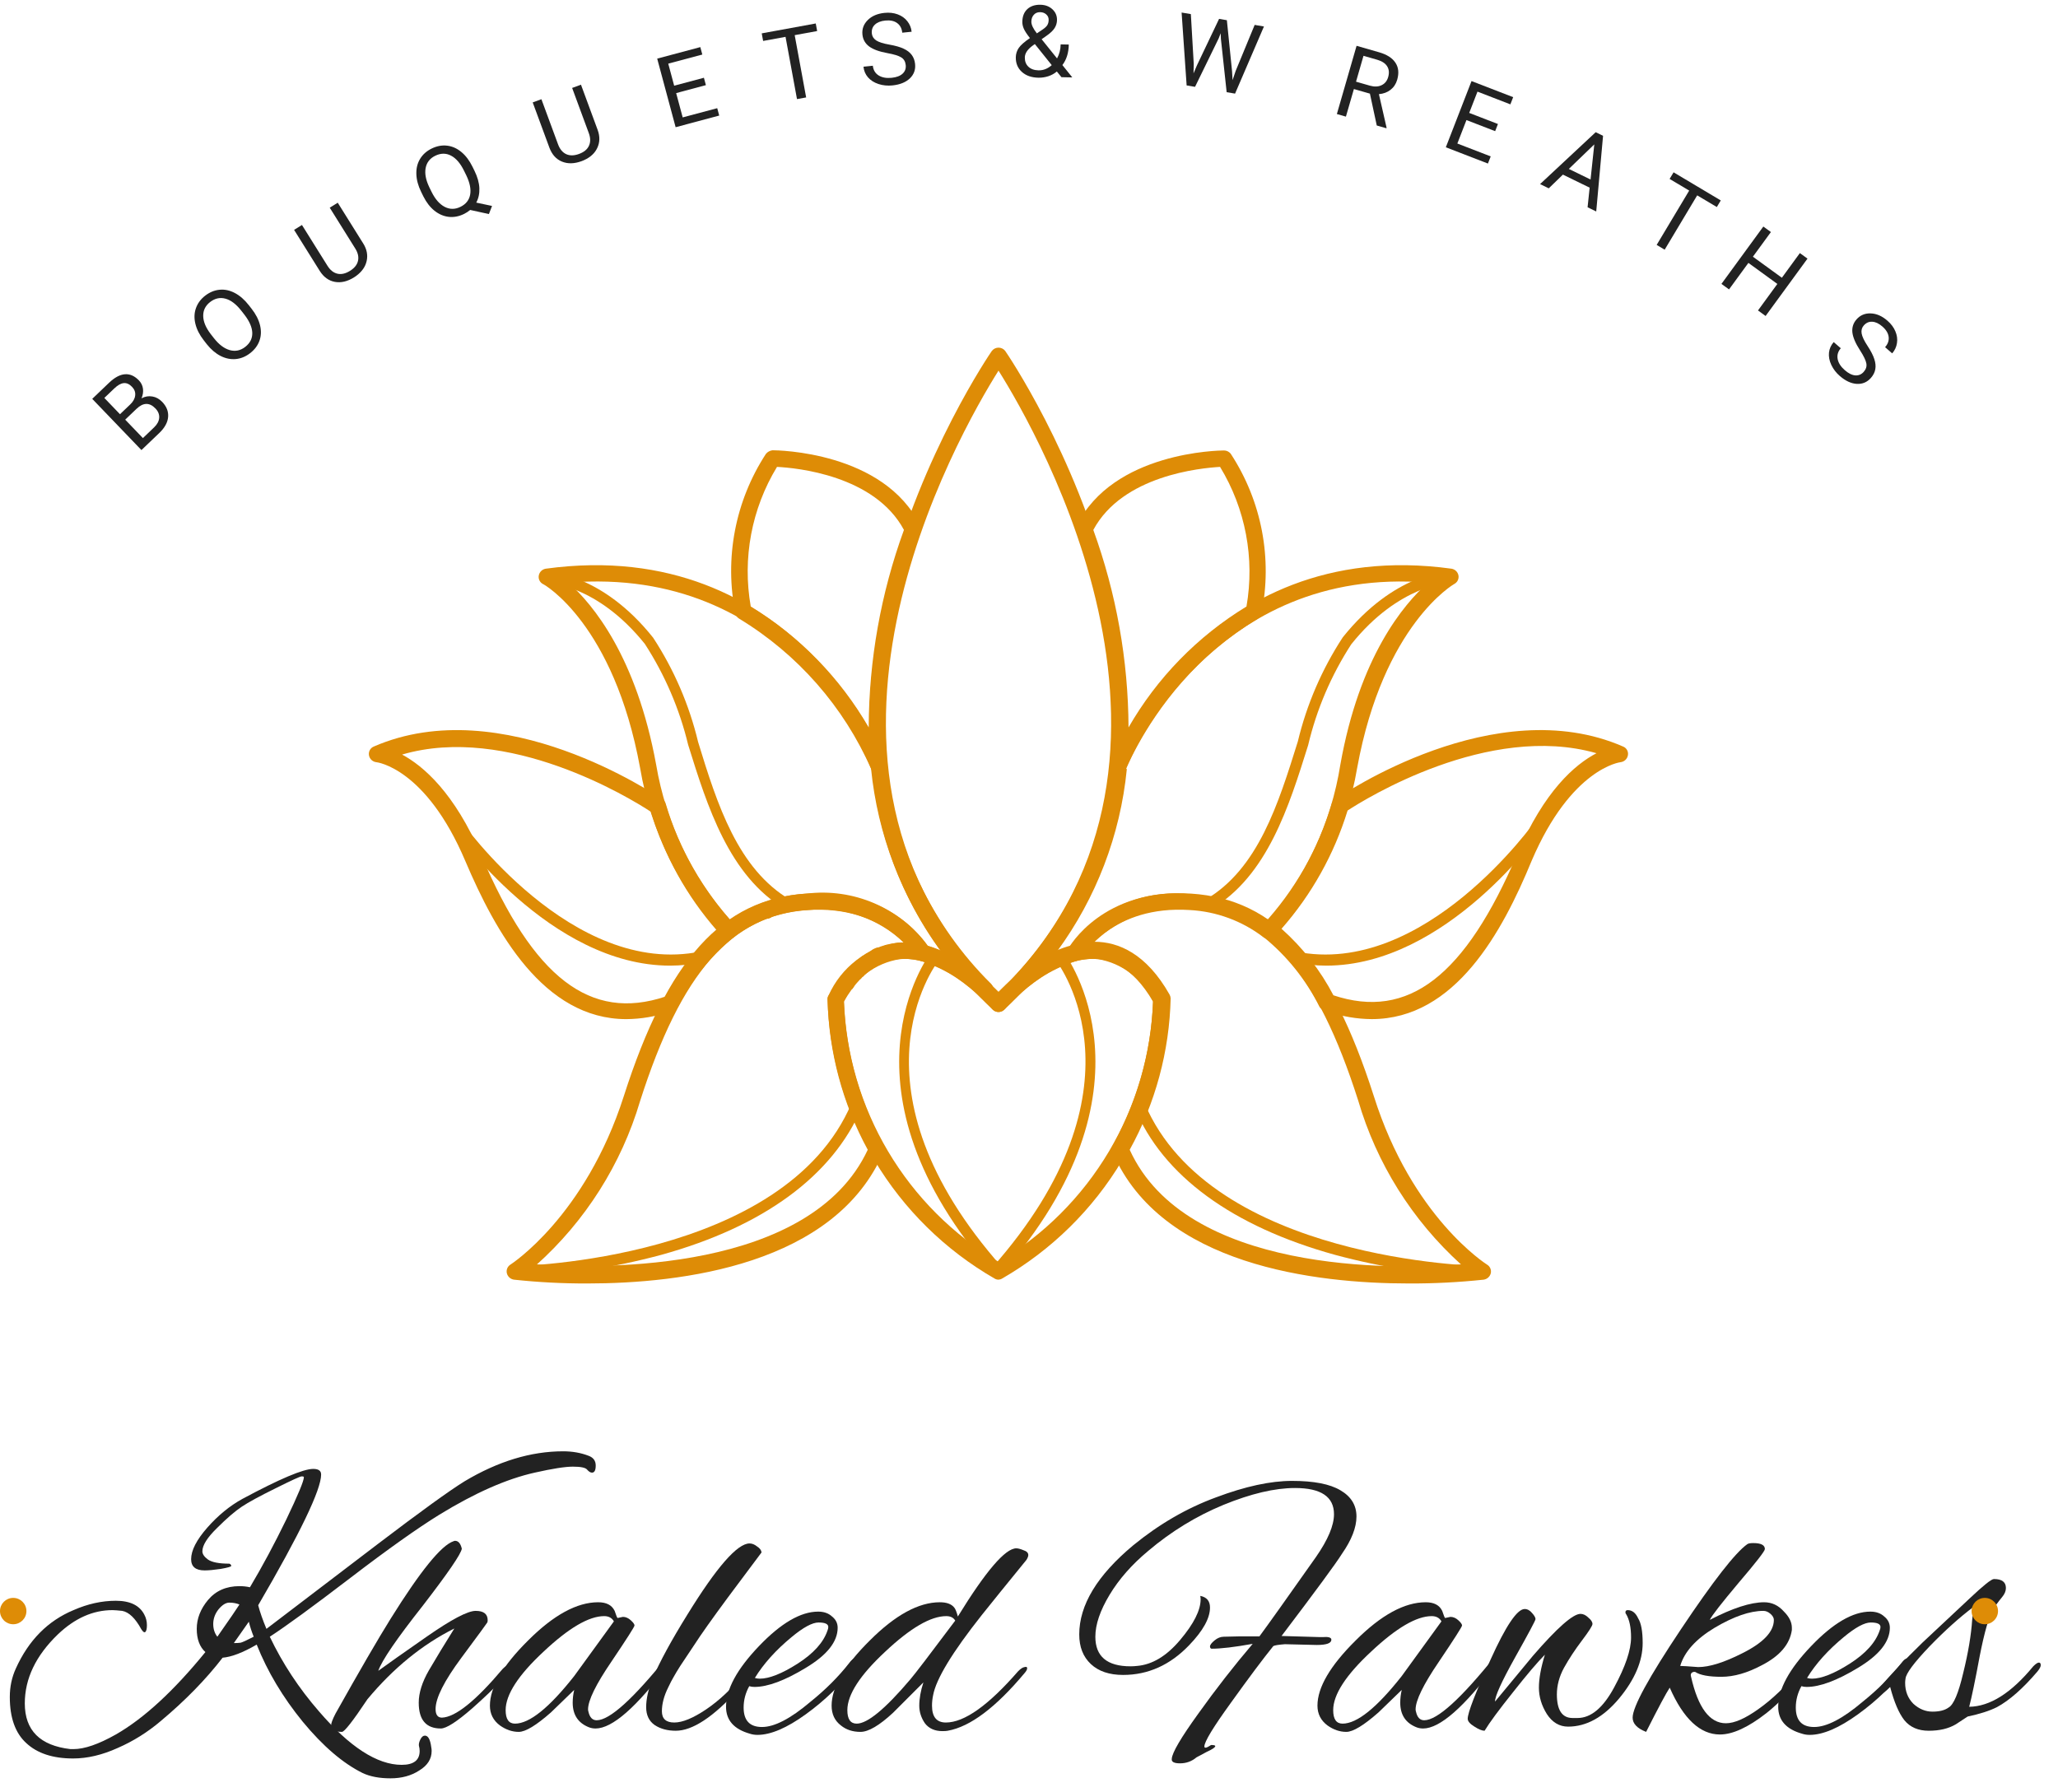<svg width="116" height="101" viewBox="0 0 116 101" fill="none" xmlns="http://www.w3.org/2000/svg">
<path d="M17.657 82.8C17.953 82.8 18.1 82.906 18.1 83.117C18.1 83.975 16.918 86.432 14.553 90.486C14.652 90.866 14.806 91.31 15.018 91.817L21.31 87.023C23.717 85.193 25.343 84.018 26.188 83.497C28.074 82.371 29.925 81.808 31.741 81.808C32.262 81.808 32.741 81.892 33.177 82.061C33.445 82.16 33.578 82.343 33.578 82.61C33.578 82.877 33.508 83.011 33.367 83.011C33.283 83.011 33.191 82.955 33.093 82.842C33.008 82.73 32.741 82.673 32.29 82.673C31.854 82.673 31.136 82.786 30.137 83.011C28.56 83.363 26.772 84.151 24.773 85.376C23.52 86.15 21.845 87.34 19.747 88.945C17.65 90.55 16.137 91.655 15.207 92.26C15.925 93.766 16.848 95.167 17.974 96.462C19.705 98.475 21.261 99.482 22.64 99.482C23.316 99.482 23.654 99.221 23.654 98.701C23.654 98.602 23.64 98.503 23.612 98.405C23.598 98.306 23.626 98.187 23.696 98.046C23.767 97.905 23.851 97.835 23.95 97.835C24.133 97.835 24.252 98.053 24.308 98.489C24.323 98.56 24.33 98.63 24.33 98.701C24.33 99.151 24.097 99.517 23.633 99.799C23.182 100.094 22.64 100.242 22.007 100.242C21.387 100.242 20.867 100.143 20.444 99.946C19.332 99.397 18.206 98.433 17.066 97.053C15.94 95.674 15.074 94.224 14.469 92.704C13.694 93.154 13.054 93.4 12.547 93.443C11.604 94.667 10.442 95.857 9.063 97.011C8.317 97.645 7.507 98.151 6.634 98.531C5.762 98.926 4.924 99.123 4.122 99.123C2.981 99.123 2.101 98.834 1.482 98.257C0.863 97.694 0.553 96.828 0.553 95.66C0.553 95.083 0.666 94.548 0.891 94.055C1.609 92.464 2.693 91.366 4.143 90.761C4.945 90.409 5.74 90.233 6.529 90.233C7.331 90.233 7.866 90.493 8.134 91.014C8.232 91.197 8.281 91.394 8.281 91.606C8.281 91.802 8.253 91.929 8.197 91.986C8.141 92.042 8.063 91.993 7.965 91.838C7.627 91.218 7.268 90.873 6.888 90.803C6.634 90.775 6.451 90.761 6.339 90.761C5.241 90.761 4.213 91.218 3.256 92.133C2.017 93.33 1.398 94.625 1.398 96.019C1.398 97.539 2.256 98.398 3.974 98.595C4.03 98.595 4.086 98.595 4.143 98.595C4.762 98.595 5.557 98.32 6.529 97.771C8.105 96.87 9.788 95.322 11.576 93.126C11.252 92.83 11.09 92.394 11.09 91.817C11.09 91.239 11.301 90.698 11.723 90.191C12.16 89.67 12.751 89.409 13.497 89.409C13.708 89.409 13.905 89.43 14.088 89.473C14.792 88.29 15.475 87.016 16.137 85.651C16.798 84.271 17.129 83.476 17.129 83.265C17.129 83.237 17.087 83.222 17.002 83.222C16.918 83.222 16.425 83.448 15.524 83.898C14.637 84.335 14.004 84.679 13.624 84.933C13.244 85.186 12.779 85.587 12.23 86.136C11.681 86.671 11.407 87.108 11.407 87.446C11.407 87.6 11.512 87.755 11.723 87.91C11.949 88.065 12.35 88.142 12.927 88.142C12.997 88.171 13.033 88.213 13.033 88.269C13.033 88.311 12.835 88.368 12.441 88.438C12.061 88.494 11.759 88.522 11.533 88.522C11.027 88.522 10.773 88.311 10.773 87.889C10.773 87.396 11.076 86.805 11.681 86.115C12.287 85.425 12.948 84.883 13.666 84.489C15.764 83.363 17.094 82.8 17.657 82.8ZM14.3 92.26C14.187 91.978 14.095 91.697 14.025 91.415C13.743 91.824 13.462 92.225 13.18 92.619C13.321 92.619 13.448 92.612 13.56 92.598C13.673 92.57 13.919 92.457 14.3 92.26ZM13.497 90.444C13.328 90.374 13.138 90.338 12.927 90.338C12.73 90.338 12.526 90.465 12.315 90.719C12.117 90.972 12.019 91.246 12.019 91.542C12.019 91.824 12.096 92.063 12.251 92.26C12.941 91.275 13.356 90.669 13.497 90.444Z" fill="#222222"/>
<path d="M24.848 97.433C24.017 97.433 23.602 96.948 23.602 95.977C23.602 95.427 23.792 94.822 24.172 94.16C24.566 93.485 25.045 92.697 25.608 91.796C23.806 92.697 22.173 94.027 20.709 95.786C19.893 97.011 19.414 97.624 19.273 97.624C18.865 97.624 18.661 97.504 18.661 97.265C18.661 97.138 18.745 96.913 18.914 96.589C20.28 94.153 21.315 92.373 22.018 91.246C23.694 88.558 24.876 87.101 25.566 86.876C25.594 86.861 25.622 86.854 25.65 86.854C25.833 86.854 25.96 87.002 26.03 87.298C25.988 87.593 25.256 88.663 23.834 90.507C22.356 92.38 21.519 93.604 21.322 94.182C21.843 93.802 22.75 93.161 24.046 92.26C25.439 91.289 26.361 90.803 26.812 90.803C27.262 90.803 27.488 90.979 27.488 91.331C27.488 91.387 27.48 91.43 27.466 91.458C27.466 91.472 26.981 92.133 26.009 93.443C25.038 94.752 24.552 95.716 24.552 96.335C24.552 96.659 24.672 96.821 24.911 96.821C25.672 96.793 26.812 95.878 28.332 94.076C28.459 93.949 28.55 93.886 28.607 93.886C28.677 93.886 28.712 93.928 28.712 94.013C28.712 94.294 28.015 95.054 26.622 96.293C25.749 97.053 25.158 97.433 24.848 97.433Z" fill="#222222"/>
<path d="M34.814 91.204L35.11 91.141C35.265 91.141 35.413 91.204 35.553 91.331C35.694 91.458 35.764 91.556 35.764 91.627C35.764 91.697 35.328 92.38 34.455 93.675C33.583 94.956 33.146 95.85 33.146 96.357C33.146 96.399 33.153 96.441 33.167 96.483C33.238 96.807 33.392 96.969 33.632 96.969C34.364 96.969 35.701 95.758 37.644 93.337C37.686 93.281 37.735 93.252 37.792 93.252C37.848 93.252 37.876 93.309 37.876 93.421C37.876 93.52 37.813 93.654 37.686 93.823C35.884 96.23 34.512 97.433 33.568 97.433C33.442 97.433 33.322 97.412 33.209 97.37C32.59 97.131 32.28 96.666 32.28 95.977C32.28 95.737 32.309 95.498 32.365 95.258L31.056 96.525C30.225 97.257 29.62 97.624 29.24 97.624C28.874 97.624 28.522 97.504 28.184 97.265C27.804 96.983 27.614 96.61 27.614 96.145C27.614 95.118 28.332 93.893 29.767 92.471C31.203 91.035 32.52 90.317 33.716 90.317C34.181 90.317 34.49 90.479 34.645 90.803C34.688 90.916 34.723 91.014 34.751 91.099C34.779 91.169 34.8 91.204 34.814 91.204ZM28.501 96.399C28.501 96.906 28.677 97.159 29.029 97.159C29.845 97.159 30.957 96.265 32.365 94.477L34.603 91.394C34.49 91.197 34.307 91.099 34.054 91.099C33.195 91.099 32.055 91.767 30.633 93.105C29.212 94.428 28.501 95.526 28.501 96.399Z" fill="#222222"/>
<path d="M37.308 96.462C37.308 96.885 37.541 97.096 38.005 97.096C38.47 97.096 39.068 96.849 39.8 96.357C40.532 95.864 41.243 95.195 41.933 94.35C42.102 94.125 42.235 94.013 42.334 94.013C42.432 94.013 42.482 94.055 42.482 94.139C42.482 94.224 42.193 94.59 41.616 95.237C40.208 96.786 39.033 97.56 38.09 97.56C37.625 97.56 37.231 97.455 36.907 97.243C36.583 97.018 36.421 96.68 36.421 96.23C36.421 95.765 36.541 95.23 36.78 94.625C37.189 93.668 37.843 92.464 38.744 91.014C40.391 88.34 41.56 87.002 42.249 87.002C42.39 87.002 42.531 87.058 42.672 87.171C42.827 87.27 42.911 87.382 42.925 87.509C42.601 87.945 41.975 88.783 41.046 90.022C40.131 91.261 39.497 92.154 39.145 92.704C38.793 93.238 38.526 93.64 38.343 93.907C38.174 94.175 38.047 94.386 37.963 94.541C37.878 94.681 37.78 94.871 37.667 95.111C37.428 95.589 37.308 96.04 37.308 96.462Z" fill="#222222"/>
<path d="M42.696 97.793C42.541 97.793 42.401 97.771 42.274 97.729C41.373 97.476 40.923 96.969 40.923 96.209C40.923 95.223 41.542 94.083 42.781 92.788C44.02 91.493 45.132 90.845 46.117 90.845C46.441 90.845 46.701 90.937 46.898 91.12C47.11 91.289 47.215 91.5 47.215 91.753C47.215 92.542 46.617 93.295 45.42 94.013C44.238 94.731 43.273 95.09 42.527 95.09C42.415 95.09 42.316 95.076 42.232 95.047C42.021 95.427 41.915 95.829 41.915 96.251C41.915 96.983 42.26 97.349 42.95 97.349C43.654 97.349 44.562 96.877 45.674 95.934C46.532 95.245 47.264 94.512 47.87 93.738C47.996 93.569 48.102 93.485 48.187 93.485C48.285 93.485 48.334 93.527 48.334 93.612C48.334 93.696 48.278 93.816 48.165 93.971C47.405 94.97 46.49 95.857 45.42 96.631C44.35 97.405 43.442 97.793 42.696 97.793ZM46.687 91.711C46.687 91.542 46.504 91.458 46.138 91.458C45.786 91.458 45.279 91.732 44.618 92.281C43.731 93.013 43.041 93.78 42.548 94.583C42.633 94.611 42.724 94.625 42.823 94.625C43.358 94.625 44.069 94.344 44.956 93.78C45.857 93.203 46.42 92.577 46.645 91.901C46.673 91.831 46.687 91.767 46.687 91.711Z" fill="#222222"/>
<path d="M53.99 91.12C55.567 88.558 56.665 87.277 57.284 87.277C57.383 87.277 57.516 87.312 57.685 87.382C57.868 87.439 57.96 87.53 57.96 87.657C57.96 87.727 57.925 87.819 57.854 87.931C56.728 89.311 55.89 90.346 55.341 91.035C53.68 93.133 52.765 94.639 52.596 95.554C52.554 95.751 52.533 95.948 52.533 96.145C52.533 96.779 52.793 97.096 53.314 97.096C54.356 97.096 55.714 96.131 57.39 94.203C57.53 94.062 57.65 93.984 57.749 93.971C57.847 93.942 57.896 93.963 57.896 94.034C57.896 94.104 57.854 94.189 57.77 94.287C56.137 96.244 54.687 97.335 53.42 97.56C53.349 97.574 53.251 97.581 53.124 97.581C52.688 97.581 52.357 97.433 52.132 97.138C51.921 96.828 51.815 96.497 51.815 96.145C51.815 95.751 51.892 95.315 52.047 94.836L50.337 96.547C49.563 97.265 48.95 97.624 48.5 97.624C48.063 97.624 47.697 97.504 47.402 97.265C47.05 96.997 46.874 96.624 46.874 96.145C46.874 95.118 47.592 93.893 49.028 92.471C50.464 91.035 51.78 90.317 52.976 90.317C53.37 90.317 53.645 90.423 53.8 90.634C53.856 90.704 53.919 90.866 53.99 91.12ZM47.761 96.399C47.761 96.906 47.937 97.159 48.289 97.159C48.894 97.159 49.9 96.328 51.308 94.667C51.562 94.372 52.406 93.267 53.842 91.352C53.744 91.183 53.575 91.099 53.335 91.099C52.462 91.099 51.315 91.767 49.893 93.105C48.472 94.428 47.761 95.526 47.761 96.399Z" fill="#222222"/>
<path d="M72.235 92.218C73.6 92.26 74.319 92.281 74.389 92.281C74.473 92.281 74.523 92.281 74.537 92.281C74.874 92.253 75.043 92.302 75.043 92.429C75.043 92.626 74.769 92.725 74.22 92.725L72.425 92.682C72.059 92.71 71.841 92.746 71.77 92.788C71.179 93.52 70.384 94.583 69.384 95.977C68.385 97.356 67.885 98.18 67.885 98.447C67.885 98.56 68.012 98.531 68.265 98.363C68.42 98.363 68.498 98.384 68.498 98.426C68.498 98.496 68.343 98.602 68.033 98.743L67.442 99.059C67.174 99.285 66.865 99.397 66.513 99.397C66.175 99.397 66.02 99.313 66.048 99.144C66.062 98.806 66.562 97.954 67.547 96.589C68.533 95.209 69.553 93.9 70.609 92.661C69.596 92.844 68.821 92.936 68.286 92.936C68.23 92.922 68.202 92.879 68.202 92.809C68.202 92.725 68.286 92.612 68.455 92.471C68.624 92.33 68.8 92.26 68.983 92.26C69.18 92.26 69.49 92.253 69.912 92.239H70.989C71.468 91.591 72.531 90.099 74.178 87.762C74.853 86.791 75.191 85.989 75.191 85.355C75.191 84.37 74.459 83.877 72.995 83.877C71.855 83.877 70.51 84.194 68.962 84.827C67.428 85.461 66.013 86.326 64.718 87.424C63.803 88.185 63.078 89.008 62.543 89.895C62.008 90.782 61.74 91.57 61.74 92.26C61.74 93.372 62.402 93.928 63.725 93.928C63.838 93.928 63.958 93.921 64.084 93.907C64.943 93.837 65.752 93.351 66.513 92.45C67.287 91.535 67.674 90.768 67.674 90.148C67.674 90.092 67.667 90.029 67.653 89.958C68.019 90.029 68.202 90.247 68.202 90.613C68.202 91.218 67.808 91.929 67.019 92.746C65.95 93.858 64.711 94.414 63.303 94.414C62.529 94.414 61.923 94.21 61.487 93.802C61.05 93.393 60.832 92.837 60.832 92.133C60.832 90.472 61.846 88.797 63.873 87.108C65.337 85.911 66.893 85.01 68.54 84.405C70.187 83.785 71.616 83.476 72.826 83.476C74.051 83.476 74.959 83.652 75.55 84.004C76.156 84.356 76.458 84.848 76.458 85.482C76.458 86.101 76.184 86.805 75.635 87.593C75.311 88.114 74.178 89.656 72.235 92.218Z" fill="#222222"/>
<path d="M81.459 91.204L81.755 91.141C81.91 91.141 82.058 91.204 82.198 91.331C82.339 91.458 82.409 91.556 82.409 91.627C82.409 91.697 81.973 92.38 81.1 93.675C80.228 94.956 79.791 95.85 79.791 96.357C79.791 96.399 79.798 96.441 79.812 96.483C79.883 96.807 80.037 96.969 80.277 96.969C81.009 96.969 82.346 95.758 84.289 93.337C84.331 93.281 84.38 93.252 84.437 93.252C84.493 93.252 84.521 93.309 84.521 93.421C84.521 93.52 84.458 93.654 84.331 93.823C82.529 96.23 81.157 97.433 80.213 97.433C80.087 97.433 79.967 97.412 79.854 97.37C79.235 97.131 78.925 96.666 78.925 95.977C78.925 95.737 78.954 95.498 79.01 95.258L77.701 96.525C76.87 97.257 76.265 97.624 75.885 97.624C75.519 97.624 75.167 97.504 74.829 97.265C74.449 96.983 74.259 96.61 74.259 96.145C74.259 95.118 74.977 93.893 76.412 92.471C77.848 91.035 79.165 90.317 80.361 90.317C80.826 90.317 81.135 90.479 81.29 90.803C81.333 90.916 81.368 91.014 81.396 91.099C81.424 91.169 81.445 91.204 81.459 91.204ZM75.146 96.399C75.146 96.906 75.322 97.159 75.674 97.159C76.49 97.159 77.602 96.265 79.01 94.477L81.248 91.394C81.135 91.197 80.953 91.099 80.699 91.099C79.84 91.099 78.7 91.767 77.278 93.105C75.856 94.428 75.146 95.526 75.146 96.399Z" fill="#222222"/>
<path d="M91.618 90.888C91.618 90.803 91.661 90.761 91.745 90.761C91.999 90.761 92.195 90.916 92.336 91.225C92.505 91.493 92.59 91.957 92.59 92.619C92.59 93.633 92.146 94.674 91.259 95.744C90.373 96.8 89.415 97.328 88.388 97.328C87.895 97.328 87.494 97.089 87.184 96.61C86.888 96.131 86.741 95.639 86.741 95.132C86.741 94.625 86.853 94.006 87.078 93.274C86.67 93.682 86.072 94.386 85.284 95.385C84.495 96.371 83.96 97.096 83.679 97.56C83.538 97.56 83.348 97.483 83.109 97.328C82.855 97.173 82.728 97.025 82.728 96.885C82.728 96.547 83.158 95.434 84.017 93.548C84.875 91.648 85.516 90.698 85.938 90.698C86.093 90.698 86.234 90.775 86.361 90.93C86.487 91.07 86.55 91.183 86.55 91.268C86.55 91.338 86.163 92.063 85.389 93.443C84.629 94.808 84.256 95.632 84.27 95.913C85.607 94.294 86.318 93.436 86.403 93.337C87.768 91.76 88.662 90.972 89.084 90.972C89.239 90.972 89.387 91.042 89.528 91.183C89.683 91.31 89.76 91.43 89.76 91.542C89.76 91.641 89.563 91.95 89.169 92.471C88.775 92.992 88.437 93.506 88.155 94.013C87.888 94.505 87.754 95.005 87.754 95.512C87.754 96.399 88.05 96.842 88.641 96.842H88.915C89.676 96.842 90.365 96.265 90.985 95.111C91.618 93.942 91.935 93.006 91.935 92.302C91.935 91.739 91.844 91.303 91.661 90.993C91.632 90.965 91.618 90.93 91.618 90.888Z" fill="#222222"/>
<path d="M96.944 97.771C95.832 97.771 94.889 96.891 94.115 95.132C93.918 95.427 93.474 96.258 92.784 97.624C92.278 97.426 92.024 97.159 92.024 96.821C92.024 96.216 92.932 94.555 94.748 91.838C96.564 89.121 97.81 87.523 98.486 87.044C98.542 87.002 98.655 86.981 98.824 86.981C99.26 86.981 99.478 87.094 99.478 87.319C99.478 87.431 98.986 88.065 98 89.219C97.029 90.374 96.487 91.07 96.374 91.31C97.655 90.648 98.676 90.317 99.436 90.317C99.872 90.317 100.245 90.493 100.555 90.845C100.851 91.141 100.999 91.444 100.999 91.753C100.999 91.796 100.999 91.838 100.999 91.88C100.886 92.682 100.323 93.344 99.309 93.865C98.493 94.301 97.733 94.519 97.029 94.519C96.325 94.519 95.832 94.428 95.551 94.245C95.466 94.231 95.396 94.252 95.339 94.308C95.297 94.365 95.29 94.435 95.318 94.519C95.713 96.265 96.367 97.138 97.282 97.138C97.761 97.138 98.373 96.87 99.119 96.335C99.879 95.8 100.668 95.047 101.484 94.076C101.583 93.978 101.667 93.928 101.738 93.928C101.822 93.928 101.864 93.971 101.864 94.055C101.864 94.125 101.815 94.231 101.716 94.372C100.956 95.301 100.238 96.033 99.563 96.568C98.535 97.37 97.662 97.771 96.944 97.771ZM99.985 91.31C99.985 91.197 99.922 91.085 99.795 90.972C99.668 90.859 99.534 90.803 99.394 90.803C98.633 90.803 97.719 91.12 96.649 91.753C95.593 92.387 94.945 93.105 94.706 93.907C94.833 93.907 95.171 93.928 95.719 93.971C96.353 93.971 97.183 93.71 98.211 93.189C99.394 92.598 99.985 91.972 99.985 91.31Z" fill="#222222"/>
<path d="M102.003 97.793C101.848 97.793 101.707 97.771 101.58 97.729C100.679 97.476 100.229 96.969 100.229 96.209C100.229 95.223 100.848 94.083 102.087 92.788C103.326 91.493 104.438 90.845 105.423 90.845C105.747 90.845 106.008 90.937 106.205 91.12C106.416 91.289 106.522 91.5 106.522 91.753C106.522 92.542 105.923 93.295 104.727 94.013C103.544 94.731 102.58 95.09 101.834 95.09C101.721 95.09 101.623 95.076 101.538 95.047C101.327 95.427 101.221 95.829 101.221 96.251C101.221 96.983 101.566 97.349 102.256 97.349C102.96 97.349 103.868 96.877 104.98 95.934C105.839 95.245 106.571 94.512 107.176 93.738C107.303 93.569 107.408 93.485 107.493 93.485C107.591 93.485 107.641 93.527 107.641 93.612C107.641 93.696 107.584 93.816 107.472 93.971C106.712 94.97 105.797 95.857 104.727 96.631C103.657 97.405 102.749 97.793 102.003 97.793ZM105.994 91.711C105.994 91.542 105.811 91.458 105.445 91.458C105.093 91.458 104.586 91.732 103.924 92.281C103.037 93.013 102.348 93.78 101.855 94.583C101.939 94.611 102.031 94.625 102.129 94.625C102.664 94.625 103.375 94.344 104.262 93.78C105.163 93.203 105.726 92.577 105.951 91.901C105.98 91.831 105.994 91.767 105.994 91.711Z" fill="#222222"/>
<path d="M110.234 97.201C109.826 97.441 109.319 97.56 108.714 97.56C108.123 97.56 107.665 97.363 107.342 96.969C107.032 96.575 106.764 95.948 106.539 95.09C106.286 95.343 106.11 95.47 106.011 95.47C105.941 95.47 105.906 95.42 105.906 95.322C105.906 95.223 105.941 95.139 106.011 95.069C106.476 94.491 107.264 93.661 108.376 92.577L111.037 90.085C111.797 89.367 112.248 89.008 112.388 89.008C112.839 89.008 113.064 89.177 113.064 89.515C113.064 89.684 112.994 89.853 112.853 90.022C112.726 90.177 112.628 90.303 112.557 90.402C112.501 90.486 112.438 90.571 112.367 90.655C112.114 91.092 111.853 91.993 111.586 93.358C111.333 94.724 111.135 95.674 110.995 96.209C112.163 96.195 113.367 95.434 114.605 93.928C114.746 93.787 114.852 93.717 114.922 93.717C114.993 93.717 115.028 93.766 115.028 93.865C115.028 93.949 114.964 94.069 114.838 94.224C114.021 95.181 113.261 95.85 112.557 96.23C112.135 96.441 111.586 96.617 110.91 96.758L110.234 97.201ZM107.384 94.857C107.384 95.336 107.539 95.73 107.848 96.04C108.172 96.335 108.531 96.483 108.925 96.483C109.319 96.483 109.622 96.406 109.833 96.251C110.115 96.096 110.389 95.449 110.657 94.308C110.938 93.168 111.107 92.162 111.164 91.289L111.248 90.571C110.474 91.148 109.643 91.894 108.756 92.809C107.884 93.724 107.433 94.329 107.405 94.625C107.391 94.71 107.384 94.787 107.384 94.857Z" fill="#222222"/>
<path d="M7.972 25.37L5.199 22.483L6.145 21.578C6.459 21.278 6.757 21.118 7.039 21.096C7.323 21.074 7.586 21.19 7.83 21.443C7.959 21.578 8.036 21.735 8.059 21.913C8.082 22.089 8.054 22.269 7.976 22.453C8.174 22.347 8.377 22.312 8.586 22.349C8.794 22.383 8.979 22.485 9.142 22.654C9.391 22.913 9.502 23.197 9.476 23.506C9.45 23.815 9.283 24.117 8.976 24.41L7.972 25.37ZM7.057 23.655L8.055 24.694L8.685 24.091C8.862 23.922 8.958 23.742 8.973 23.554C8.987 23.363 8.917 23.186 8.762 23.025C8.428 22.677 8.072 22.684 7.693 23.047L7.057 23.655ZM6.763 23.349L7.34 22.798C7.507 22.639 7.6 22.47 7.619 22.292C7.64 22.112 7.582 21.951 7.444 21.808C7.292 21.649 7.135 21.579 6.974 21.596C6.811 21.612 6.635 21.711 6.446 21.892L5.881 22.431L6.763 23.349Z" fill="#222222"/>
<path d="M14.18 17.402C14.422 17.711 14.581 18.022 14.657 18.334C14.732 18.645 14.722 18.935 14.625 19.205C14.529 19.475 14.354 19.709 14.099 19.907C13.85 20.1 13.582 20.211 13.295 20.239C13.006 20.266 12.721 20.209 12.438 20.067C12.155 19.922 11.896 19.702 11.66 19.407L11.483 19.179C11.246 18.876 11.089 18.567 11.013 18.252C10.937 17.937 10.947 17.644 11.044 17.371C11.141 17.096 11.314 16.862 11.562 16.669C11.816 16.472 12.087 16.36 12.375 16.333C12.664 16.304 12.951 16.365 13.237 16.516C13.521 16.666 13.784 16.895 14.024 17.203L14.18 17.402ZM13.606 17.521C13.314 17.147 13.015 16.919 12.709 16.836C12.401 16.752 12.112 16.816 11.842 17.026C11.578 17.231 11.449 17.493 11.454 17.812C11.459 18.128 11.599 18.466 11.872 18.824L12.053 19.056C12.336 19.419 12.635 19.645 12.949 19.735C13.264 19.822 13.555 19.762 13.823 19.553C14.092 19.344 14.224 19.085 14.22 18.775C14.214 18.464 14.07 18.124 13.789 17.755L13.606 17.521Z" fill="#222222"/>
<path d="M19.037 11.427L20.48 13.735C20.678 14.056 20.741 14.381 20.667 14.71C20.595 15.037 20.396 15.32 20.069 15.558L19.953 15.636C19.581 15.868 19.221 15.952 18.875 15.889C18.529 15.826 18.244 15.62 18.022 15.27L16.576 12.957L17.02 12.682L18.457 14.98C18.61 15.226 18.797 15.375 19.018 15.428C19.238 15.479 19.473 15.426 19.724 15.27C19.978 15.113 20.129 14.924 20.178 14.706C20.229 14.486 20.178 14.254 20.024 14.008L18.586 11.707L19.037 11.427Z" fill="#222222"/>
<path d="M26.744 9.626C26.914 9.973 27.006 10.3 27.02 10.605C27.032 10.909 26.974 11.181 26.844 11.42L27.734 11.609L27.557 12.066L26.503 11.835C26.399 11.922 26.281 11.998 26.149 12.063C25.866 12.201 25.581 12.255 25.294 12.224C25.006 12.191 24.738 12.076 24.49 11.879C24.243 11.68 24.035 11.412 23.865 11.074L23.738 10.815C23.568 10.47 23.478 10.135 23.468 9.811C23.458 9.488 23.528 9.203 23.678 8.956C23.829 8.706 24.047 8.512 24.33 8.374C24.62 8.232 24.908 8.177 25.196 8.21C25.485 8.242 25.754 8.361 26.002 8.566C26.249 8.769 26.459 9.046 26.631 9.397L26.744 9.626ZM26.156 9.626C25.948 9.203 25.703 8.919 25.421 8.773C25.14 8.625 24.843 8.628 24.53 8.781C24.232 8.927 24.053 9.156 23.992 9.469C23.933 9.78 24 10.139 24.194 10.546L24.323 10.81C24.526 11.222 24.77 11.504 25.058 11.657C25.347 11.809 25.645 11.81 25.951 11.661C26.258 11.511 26.44 11.284 26.499 10.979C26.557 10.674 26.486 10.311 26.287 9.893L26.156 9.626Z" fill="#222222"/>
<path d="M32.747 4.774L33.689 7.328C33.818 7.683 33.813 8.014 33.674 8.321C33.537 8.627 33.284 8.863 32.915 9.03L32.786 9.083C32.374 9.234 32.006 9.244 31.68 9.111C31.353 8.979 31.117 8.719 30.97 8.332L30.026 5.773L30.517 5.593L31.455 8.137C31.555 8.408 31.708 8.592 31.913 8.689C32.118 8.783 32.359 8.78 32.636 8.678C32.917 8.575 33.103 8.422 33.196 8.218C33.291 8.013 33.288 7.775 33.188 7.503L32.249 4.957L32.747 4.774Z" fill="#222222"/>
<path d="M39.788 4.8L38.112 5.248L38.48 6.618L40.427 6.098L40.539 6.514L38.082 7.171L37.043 3.305L39.474 2.655L39.586 3.075L37.666 3.588L38 4.831L39.676 4.383L39.788 4.8Z" fill="#222222"/>
<path d="M46.059 1.75L44.793 1.982L45.439 5.492L44.923 5.586L44.277 2.077L43.014 2.308L42.935 1.881L45.98 1.323L46.059 1.75Z" fill="#222222"/>
<path d="M50.023 2.995C49.56 2.911 49.215 2.786 48.99 2.619C48.766 2.451 48.64 2.228 48.612 1.95C48.579 1.637 48.678 1.365 48.907 1.135C49.137 0.904 49.453 0.767 49.854 0.726C50.128 0.698 50.376 0.726 50.601 0.81C50.827 0.894 51.008 1.023 51.143 1.197C51.281 1.371 51.361 1.568 51.384 1.789L50.856 1.843C50.831 1.602 50.735 1.421 50.568 1.3C50.401 1.177 50.177 1.13 49.898 1.158C49.639 1.185 49.443 1.263 49.309 1.393C49.176 1.52 49.121 1.686 49.141 1.888C49.158 2.05 49.241 2.181 49.389 2.28C49.539 2.377 49.784 2.455 50.123 2.514C50.465 2.574 50.734 2.65 50.932 2.744C51.131 2.836 51.283 2.952 51.388 3.093C51.494 3.233 51.558 3.404 51.579 3.607C51.612 3.929 51.513 4.201 51.281 4.422C51.049 4.641 50.723 4.772 50.302 4.815C50.028 4.843 49.767 4.817 49.52 4.737C49.272 4.656 49.074 4.531 48.926 4.362C48.779 4.192 48.694 3.992 48.67 3.76L49.198 3.706C49.223 3.947 49.331 4.128 49.522 4.251C49.715 4.371 49.96 4.416 50.258 4.386C50.535 4.357 50.741 4.279 50.877 4.151C51.014 4.023 51.072 3.861 51.051 3.666C51.031 3.471 50.948 3.328 50.8 3.236C50.652 3.142 50.393 3.062 50.023 2.995Z" fill="#222222"/>
<path d="M57.256 3.225C57.26 3.032 57.317 2.856 57.426 2.697C57.538 2.538 57.747 2.354 58.053 2.146C57.88 1.926 57.764 1.75 57.707 1.617C57.649 1.483 57.621 1.352 57.624 1.222C57.63 0.917 57.724 0.681 57.907 0.512C58.091 0.344 58.336 0.262 58.644 0.268C58.919 0.274 59.144 0.359 59.321 0.524C59.497 0.687 59.583 0.89 59.578 1.134C59.575 1.295 59.531 1.444 59.445 1.58C59.362 1.714 59.217 1.854 59.011 2L58.712 2.211L59.581 3.293C59.711 3.057 59.779 2.794 59.784 2.502L60.243 2.511C60.234 2.979 60.114 3.364 59.882 3.667L60.44 4.363L59.83 4.351L59.569 4.03C59.431 4.148 59.27 4.237 59.086 4.298C58.903 4.356 58.717 4.384 58.529 4.38C58.138 4.372 57.827 4.263 57.595 4.051C57.362 3.839 57.25 3.564 57.256 3.225ZM58.537 3.965C58.806 3.97 59.055 3.873 59.282 3.672L58.33 2.484L58.238 2.548C57.927 2.768 57.77 2.996 57.765 3.235C57.761 3.451 57.827 3.626 57.963 3.758C58.102 3.891 58.293 3.96 58.537 3.965ZM58.133 1.215C58.129 1.391 58.233 1.613 58.444 1.881L58.773 1.66C58.899 1.574 58.986 1.493 59.033 1.415C59.081 1.335 59.106 1.238 59.108 1.125C59.111 1.002 59.067 0.899 58.977 0.817C58.887 0.733 58.772 0.689 58.633 0.686C58.483 0.683 58.362 0.732 58.272 0.833C58.182 0.932 58.136 1.059 58.133 1.215Z" fill="#222222"/>
<path d="M67.286 3.603L67.274 4.136L67.465 3.686L68.714 1.064L69.153 1.139L69.446 4.022L69.474 4.517L69.648 4L70.72 1.404L71.243 1.493L69.615 5.277L69.141 5.197L68.816 2.183L68.805 1.872L68.692 2.162L67.359 4.895L66.885 4.815L66.602 0.707L67.123 0.795L67.286 3.603Z" fill="#222222"/>
<path d="M77.216 5.278L76.313 5.019L75.863 6.574L75.353 6.428L76.464 2.582L77.738 2.948C78.171 3.073 78.476 3.267 78.651 3.531C78.829 3.796 78.863 4.116 78.754 4.493C78.685 4.733 78.559 4.923 78.378 5.063C78.198 5.204 77.98 5.285 77.723 5.307L78.155 7.199L78.146 7.231L77.602 7.074L77.216 5.278ZM76.433 4.604L77.212 4.828C77.464 4.9 77.683 4.893 77.868 4.805C78.056 4.718 78.181 4.565 78.244 4.347C78.313 4.109 78.294 3.906 78.188 3.738C78.084 3.571 77.898 3.448 77.631 3.369L76.854 3.146L76.433 4.604Z" fill="#222222"/>
<path d="M84.275 7.393L82.657 6.768L82.144 8.09L84.024 8.816L83.868 9.219L81.495 8.302L82.943 4.57L85.29 5.477L85.133 5.882L83.279 5.165L82.813 6.365L84.432 6.99L84.275 7.393Z" fill="#222222"/>
<path d="M89.601 10.578L88.094 9.843L87.296 10.616L86.806 10.377L89.942 7.452L90.357 7.655L89.972 11.921L89.485 11.684L89.601 10.578ZM88.428 9.522L89.652 10.119L89.863 8.139L88.428 9.522Z" fill="#222222"/>
<path d="M96.769 11.67L95.663 11.012L93.83 14.074L93.379 13.805L95.212 10.743L94.109 10.086L94.332 9.713L96.992 11.298L96.769 11.67Z" fill="#222222"/>
<path d="M99.519 17.811L99.09 17.5L100.181 16.005L98.549 14.819L97.457 16.313L97.03 16.003L99.391 12.77L99.818 13.08L98.803 14.47L100.436 15.656L101.45 14.266L101.88 14.578L99.519 17.811Z" fill="#222222"/>
<path d="M104.842 19.748C104.586 19.353 104.442 19.016 104.41 18.738C104.381 18.46 104.458 18.216 104.642 18.006C104.849 17.769 105.115 17.655 105.44 17.666C105.767 17.676 106.083 17.813 106.387 18.078C106.594 18.259 106.744 18.459 106.835 18.68C106.929 18.902 106.958 19.122 106.923 19.34C106.89 19.559 106.8 19.752 106.654 19.919L106.254 19.57C106.413 19.388 106.48 19.195 106.455 18.99C106.43 18.784 106.312 18.589 106.101 18.405C105.904 18.234 105.713 18.144 105.526 18.135C105.342 18.125 105.183 18.197 105.049 18.35C104.942 18.473 104.903 18.622 104.932 18.798C104.963 18.974 105.073 19.206 105.262 19.494C105.452 19.783 105.58 20.032 105.646 20.24C105.715 20.448 105.734 20.639 105.702 20.811C105.673 20.984 105.591 21.147 105.457 21.3C105.243 21.544 104.976 21.657 104.657 21.639C104.338 21.619 104.019 21.47 103.699 21.192C103.492 21.012 103.333 20.804 103.222 20.569C103.112 20.332 103.069 20.102 103.091 19.879C103.115 19.657 103.204 19.458 103.357 19.283L103.757 19.631C103.598 19.813 103.539 20.016 103.58 20.239C103.624 20.462 103.758 20.671 103.984 20.867C104.194 21.05 104.392 21.148 104.579 21.16C104.766 21.172 104.924 21.104 105.053 20.956C105.182 20.808 105.23 20.649 105.196 20.479C105.164 20.308 105.046 20.064 104.842 19.748Z" fill="#222222"/>
<path d="M56.282 57.048C56.224 57.049 56.166 57.038 56.113 57.015C56.059 56.993 56.01 56.96 55.969 56.919C40.418 42.448 55.743 20.009 55.905 19.783C55.949 19.725 56.006 19.677 56.072 19.645C56.137 19.613 56.209 19.596 56.282 19.596C56.355 19.596 56.428 19.613 56.493 19.645C56.559 19.677 56.616 19.725 56.66 19.783C56.822 20.009 72.136 42.448 56.595 56.919C56.512 57.001 56.4 57.047 56.282 57.048ZM56.282 20.892C54.048 24.445 43.191 43.298 56.282 55.95C69.374 43.298 58.516 24.445 56.282 20.892Z" fill="#de8c06"/>
<path d="M56.282 72.133C56.202 72.133 56.124 72.111 56.056 72.068C53.27 70.463 50.942 68.172 49.294 65.415C47.647 62.657 46.735 59.525 46.645 56.316C46.645 56.239 46.667 56.164 46.709 56.1C47.056 55.323 47.592 54.645 48.269 54.128C48.946 53.611 49.742 53.271 50.584 53.139C53.066 52.913 55.408 55.013 56.282 55.907C57.146 55.013 59.52 52.913 61.981 53.139C62.819 53.274 63.611 53.616 64.283 54.133C64.956 54.65 65.489 55.326 65.834 56.1C65.871 56.166 65.893 56.24 65.898 56.316C65.808 59.525 64.896 62.657 63.249 65.415C61.601 68.172 59.274 70.463 56.487 72.068C56.426 72.107 56.355 72.129 56.282 72.133ZM47.573 56.456C47.681 59.433 48.535 62.336 50.056 64.899C51.577 67.463 53.718 69.605 56.282 71.132C58.847 69.605 60.987 67.463 62.509 64.899C64.03 62.336 64.884 59.433 64.992 56.456C64.712 55.835 64.282 55.292 63.742 54.875C63.202 54.458 62.568 54.18 61.895 54.066C59.294 53.818 56.66 56.854 56.639 56.886C56.593 56.935 56.538 56.974 56.477 57.001C56.415 57.028 56.349 57.042 56.282 57.042C56.215 57.042 56.149 57.028 56.088 57.001C56.027 56.974 55.972 56.935 55.926 56.886C55.926 56.886 53.271 53.818 50.724 54.066C50.041 54.172 49.396 54.446 48.846 54.863C48.296 55.281 47.858 55.828 47.573 56.456Z" fill="#de8c06"/>
<path d="M49.548 43.664C49.451 43.665 49.356 43.635 49.276 43.579C49.197 43.523 49.137 43.444 49.105 43.352C47.558 39.833 44.962 36.874 41.67 34.878C41.616 34.847 41.569 34.805 41.532 34.755C41.495 34.705 41.468 34.648 41.454 34.587C40.821 31.479 41.437 28.246 43.17 25.586C43.216 25.529 43.273 25.481 43.338 25.446C43.403 25.411 43.474 25.389 43.547 25.381C43.806 25.381 49.818 25.446 51.868 29.624C51.873 29.667 51.873 29.71 51.868 29.753C51.884 29.831 51.884 29.912 51.868 29.99C50.28 34.188 49.639 38.684 49.99 43.158C49.993 43.262 49.961 43.363 49.898 43.445C49.835 43.528 49.746 43.586 49.645 43.61L49.548 43.664ZM42.317 34.189C45.069 35.872 47.354 38.215 48.965 41.005C48.977 37.207 49.649 33.44 50.951 29.871C49.3 26.792 44.897 26.372 43.796 26.318C42.362 28.676 41.837 31.473 42.317 34.189Z" fill="#de8c06"/>
<path d="M33.1 72.348C31.72 72.352 30.34 72.28 28.967 72.133C28.872 72.118 28.782 72.076 28.711 72.011C28.64 71.945 28.59 71.861 28.568 71.767C28.547 71.675 28.556 71.579 28.592 71.492C28.629 71.405 28.692 71.332 28.773 71.282C28.773 71.282 32.982 68.591 35.162 61.786C37.623 54.098 40.698 50.684 45.447 50.372C50.411 50.06 52.311 53.355 52.397 53.495C52.439 53.574 52.458 53.663 52.45 53.752C52.442 53.84 52.409 53.925 52.355 53.996C52.3 54.066 52.226 54.119 52.142 54.149C52.057 54.178 51.966 54.183 51.879 54.162C50.131 53.742 48.717 54.485 47.562 56.456C47.673 59.297 48.445 62.072 49.818 64.564C49.855 64.668 49.855 64.782 49.818 64.886C47.098 71.325 38.367 72.348 33.1 72.348ZM30.251 71.272C34.007 71.53 45.684 71.724 48.911 64.811C47.489 62.2 46.712 59.287 46.645 56.316C46.645 56.239 46.667 56.164 46.71 56.1C48.016 53.796 49.591 53.139 50.94 53.129C50.229 52.45 49.377 51.934 48.445 51.618C47.513 51.302 46.523 51.193 45.544 51.298C41.227 51.578 38.4 54.798 36.079 62.066C35.022 65.631 32.993 68.833 30.219 71.315L30.251 71.272Z" fill="#de8c06"/>
<path d="M48.231 55.272C48.172 55.272 48.112 55.261 48.057 55.239C48.001 55.217 47.95 55.184 47.908 55.142C47.861 55.1 47.825 55.048 47.801 54.991C47.776 54.933 47.765 54.871 47.767 54.809C47.77 54.689 47.816 54.574 47.897 54.486L47.972 54.421C48.063 54.335 48.182 54.288 48.307 54.288C48.431 54.288 48.551 54.335 48.642 54.421C48.726 54.508 48.775 54.623 48.782 54.744C48.783 54.803 48.771 54.862 48.747 54.916C48.723 54.97 48.687 55.018 48.642 55.056L48.285 54.755L48.555 55.142C48.513 55.184 48.462 55.217 48.406 55.239C48.351 55.261 48.291 55.272 48.231 55.272Z" fill="#de8c06"/>
<path d="M55.527 56.283C55.41 56.28 55.299 56.234 55.214 56.154C54.277 55.235 53.134 54.552 51.879 54.162C51.818 54.15 51.76 54.124 51.71 54.087C51.66 54.05 51.618 54.002 51.588 53.947C51.512 53.818 49.883 51.018 45.512 51.298C44.007 51.379 42.562 51.912 41.367 52.827C41.276 52.895 41.163 52.927 41.05 52.917C40.936 52.907 40.83 52.856 40.752 52.773C38.301 50.133 36.677 46.836 36.079 43.287C34.601 35.19 30.683 32.94 30.597 32.919C30.512 32.872 30.445 32.8 30.404 32.713C30.363 32.626 30.351 32.528 30.37 32.434C30.389 32.339 30.436 32.252 30.505 32.185C30.575 32.117 30.663 32.073 30.759 32.057C44.853 30.13 49.937 42.911 49.98 43.04V43.158C50.452 47.813 52.531 52.16 55.862 55.454C55.946 55.541 55.993 55.657 55.993 55.777C55.993 55.898 55.946 56.014 55.862 56.1C55.824 56.154 55.774 56.199 55.716 56.231C55.658 56.263 55.593 56.281 55.527 56.283ZM52.289 53.312C52.539 53.387 52.784 53.477 53.023 53.581C50.818 50.568 49.462 47.021 49.095 43.309C48.717 42.361 44.249 31.853 32.043 32.843C33.424 34.071 35.874 37.021 36.986 43.115C37.533 46.354 38.972 49.377 41.141 51.847C42.416 50.967 43.91 50.456 45.458 50.372C46.755 50.211 48.071 50.398 49.272 50.913C50.472 51.427 51.514 52.252 52.289 53.301V53.312Z" fill="#de8c06"/>
<path d="M48.015 55.777L47.238 55.282L47.346 55.131C47.419 55.033 47.529 54.968 47.65 54.95C47.771 54.931 47.895 54.962 47.994 55.035C48.05 55.08 48.096 55.138 48.127 55.203C48.159 55.268 48.176 55.339 48.177 55.411C48.177 55.508 48.146 55.602 48.091 55.681L48.015 55.777Z" fill="#de8c06"/>
<path d="M49.16 54.625L49.095 54.561L48.825 54.281L48.566 53.925C48.666 53.849 48.791 53.815 48.916 53.829C49.041 53.843 49.155 53.904 49.235 54.001C49.273 54.046 49.301 54.098 49.318 54.155C49.335 54.212 49.34 54.271 49.333 54.329C49.326 54.388 49.307 54.444 49.277 54.495C49.247 54.546 49.207 54.59 49.16 54.625Z" fill="#de8c06"/>
<path d="M49.44 54.378C49.379 54.379 49.318 54.368 49.261 54.346C49.204 54.323 49.152 54.289 49.109 54.245C49.065 54.202 49.031 54.151 49.008 54.094C48.986 54.037 48.974 53.976 48.976 53.915C48.976 53.828 49.001 53.743 49.046 53.669C49.092 53.594 49.157 53.534 49.235 53.495L49.354 53.441C49.467 53.393 49.594 53.391 49.709 53.436C49.824 53.48 49.917 53.567 49.969 53.678C49.978 53.739 49.978 53.8 49.969 53.861C49.967 53.952 49.94 54.04 49.891 54.117C49.841 54.193 49.771 54.253 49.688 54.292L49.645 54.378C49.578 54.395 49.507 54.395 49.44 54.378Z" fill="#de8c06"/>
<path d="M50.142 54.151C50.034 54.153 49.929 54.119 49.843 54.055C49.757 53.99 49.695 53.9 49.667 53.796C49.661 53.757 49.661 53.717 49.667 53.678C49.666 53.579 49.699 53.483 49.759 53.405C49.82 53.327 49.905 53.271 50.001 53.247L50.174 53.678L50.282 54.13H50.152L50.142 54.151Z" fill="#de8c06"/>
<path d="M63.028 43.664H62.92C62.81 43.639 62.714 43.575 62.648 43.483C62.583 43.392 62.553 43.281 62.563 43.169C62.915 38.695 62.274 34.199 60.686 30.001C60.664 29.927 60.664 29.849 60.686 29.775C60.681 29.728 60.681 29.681 60.686 29.635C62.736 25.457 68.748 25.392 68.996 25.392C69.072 25.393 69.148 25.412 69.215 25.447C69.283 25.483 69.341 25.534 69.384 25.597C71.117 28.257 71.733 31.489 71.1 34.598C71.084 34.659 71.055 34.717 71.016 34.767C70.978 34.816 70.929 34.858 70.874 34.889C67.58 36.888 64.984 39.85 63.438 43.374C63.404 43.456 63.347 43.526 63.274 43.578C63.202 43.629 63.116 43.659 63.028 43.664ZM61.625 29.872C62.921 33.442 63.593 37.208 63.61 41.005C65.215 38.21 67.502 35.866 70.258 34.189C70.734 31.472 70.204 28.676 68.769 26.318C67.679 26.383 63.276 26.792 61.625 29.872Z" fill="#de8c06"/>
<path d="M79.422 72.348C74.155 72.348 65.478 71.336 62.726 64.984C62.688 64.846 62.688 64.701 62.726 64.564C64.109 62.076 64.885 59.298 64.992 56.456C63.837 54.485 62.434 53.742 60.675 54.162C60.589 54.184 60.498 54.18 60.414 54.151C60.33 54.123 60.256 54.07 60.2 54.001C60.151 53.926 60.125 53.838 60.125 53.748C60.125 53.658 60.151 53.57 60.2 53.495C60.276 53.355 62.165 50.049 67.14 50.372C71.899 50.685 74.975 54.098 77.436 61.786C79.594 68.623 83.771 71.25 83.814 71.282C83.897 71.33 83.962 71.403 84.001 71.49C84.04 71.577 84.05 71.674 84.03 71.767C84.008 71.861 83.958 71.945 83.886 72.011C83.815 72.076 83.726 72.118 83.631 72.133C82.233 72.281 80.828 72.353 79.422 72.348ZM63.676 64.811C66.849 71.778 78.569 71.573 82.347 71.272C79.596 68.781 77.59 65.58 76.551 62.023C74.231 54.755 71.392 51.535 67.086 51.255C66.107 51.145 65.116 51.252 64.183 51.569C63.25 51.885 62.399 52.403 61.69 53.086C63.039 53.086 64.615 53.753 65.92 56.057C65.958 56.123 65.98 56.197 65.985 56.273C65.915 59.263 65.123 62.192 63.676 64.811Z" fill="#de8c06"/>
<path d="M57.038 56.283C56.977 56.285 56.916 56.273 56.861 56.249C56.805 56.225 56.755 56.189 56.714 56.144C56.671 56.102 56.637 56.051 56.614 55.996C56.59 55.94 56.578 55.881 56.578 55.821C56.578 55.76 56.59 55.701 56.614 55.645C56.637 55.59 56.671 55.54 56.714 55.498C60.05 52.189 62.129 47.827 62.596 43.158V43.04C62.596 43.04 67.733 30.119 81.817 32.057C81.913 32.073 82.001 32.118 82.071 32.185C82.14 32.252 82.187 32.339 82.206 32.434C82.224 32.53 82.21 32.628 82.168 32.715C82.125 32.803 82.055 32.874 81.968 32.919C81.968 32.919 77.975 35.191 76.497 43.288C75.899 46.836 74.274 50.133 71.824 52.773C71.746 52.856 71.64 52.907 71.526 52.917C71.413 52.927 71.3 52.895 71.208 52.827C70.013 51.912 68.569 51.379 67.064 51.298C62.747 51.018 61.053 53.818 60.988 53.947C60.922 54.054 60.818 54.131 60.697 54.162C59.439 54.553 58.292 55.235 57.351 56.154C57.31 56.196 57.261 56.229 57.208 56.251C57.154 56.273 57.096 56.284 57.038 56.283ZM63.513 43.363C63.147 47.072 61.79 50.615 59.585 53.624C59.823 53.518 60.069 53.428 60.319 53.355C61.091 52.301 62.132 51.473 63.333 50.956C64.534 50.439 65.852 50.252 67.15 50.415C68.699 50.496 70.195 51.007 71.467 51.891C73.62 49.402 75.033 46.362 75.547 43.115C76.626 37.021 79.109 34.071 80.49 32.843C68.456 31.853 63.816 42.534 63.481 43.32L63.513 43.363Z" fill="#de8c06"/>
<path d="M43.169 51.783C43.075 51.785 42.982 51.759 42.903 51.707C42.823 51.655 42.762 51.58 42.727 51.492C42.717 51.432 42.717 51.37 42.727 51.309C42.726 51.22 42.752 51.133 42.802 51.06C42.852 50.987 42.924 50.931 43.008 50.9H43.062C43.178 50.868 43.301 50.88 43.409 50.933C43.517 50.987 43.6 51.079 43.644 51.191C43.65 51.244 43.65 51.298 43.644 51.352C43.645 51.444 43.618 51.533 43.566 51.608C43.513 51.684 43.439 51.741 43.353 51.772C43.293 51.788 43.231 51.792 43.169 51.783Z" fill="#de8c06"/>
<path d="M42.285 52.224L41.853 51.406C41.964 51.353 42.091 51.344 42.207 51.382C42.324 51.42 42.421 51.502 42.479 51.611C42.495 51.681 42.495 51.755 42.479 51.826C42.486 51.904 42.471 51.982 42.437 52.052C42.403 52.122 42.35 52.182 42.285 52.224Z" fill="#de8c06"/>
<path d="M35.302 57.447C30.629 57.447 27.92 52.515 26.226 48.531C24.003 43.288 21.24 42.965 21.218 42.965C21.115 42.954 21.018 42.911 20.942 42.841C20.866 42.771 20.816 42.678 20.797 42.577C20.779 42.476 20.796 42.372 20.845 42.282C20.894 42.192 20.973 42.121 21.067 42.082C28.32 38.927 36.975 44.816 37.342 45.064C37.388 45.091 37.428 45.126 37.459 45.169C37.491 45.212 37.514 45.26 37.526 45.312C38.28 47.856 39.613 50.193 41.422 52.138C41.506 52.237 41.552 52.363 41.551 52.493C41.533 52.623 41.467 52.742 41.368 52.827C40.055 53.889 38.984 55.218 38.227 56.725C38.174 56.831 38.081 56.913 37.968 56.951L37.763 57.027C36.971 57.299 36.14 57.441 35.302 57.447ZM22.664 42.534C23.852 43.169 25.621 44.687 27.122 48.197C30.068 55.121 33.273 57.587 37.504 56.176C38.237 54.768 39.22 53.506 40.407 52.45C38.708 50.51 37.443 48.23 36.694 45.764C35.475 44.956 28.611 40.789 22.664 42.534Z" fill="#de8c06"/>
<path d="M77.317 57.446C76.479 57.44 75.648 57.298 74.856 57.026H74.727C74.59 56.973 74.471 56.884 74.381 56.768C73.625 55.245 72.55 53.901 71.23 52.827C71.177 52.788 71.133 52.738 71.101 52.681C71.07 52.623 71.051 52.559 71.046 52.493C71.04 52.428 71.049 52.363 71.071 52.301C71.094 52.24 71.129 52.184 71.176 52.138C72.98 50.191 74.31 47.855 75.061 45.312C75.086 45.242 75.127 45.18 75.18 45.129L75.299 45.043C75.612 44.816 84.267 38.927 91.487 42.082C91.583 42.12 91.662 42.19 91.712 42.281C91.761 42.371 91.777 42.476 91.757 42.577C91.739 42.678 91.688 42.771 91.612 42.841C91.536 42.911 91.439 42.954 91.336 42.965C91.336 42.965 88.562 43.288 86.328 48.531C84.688 52.515 82.022 57.446 77.317 57.446ZM74.986 56.37V56.542L75.061 56.316L74.986 56.37ZM75.147 56.1C79.378 57.511 82.584 55.024 85.53 48.122C87.041 44.59 88.767 43.094 89.987 42.458C83.889 40.714 76.928 45.053 75.957 45.689C75.202 48.148 73.933 50.42 72.234 52.353C73.433 53.421 74.428 54.698 75.169 56.122L75.147 56.1Z" fill="#de8c06"/>
<path d="M56.045 71.875C46.731 61.333 52.365 53.829 52.43 53.753L52.915 54.13C52.689 54.421 47.519 61.333 56.509 71.465L56.045 71.875Z" fill="#de8c06"/>
<path d="M44.249 51.245C41.098 49.382 39.867 45.452 38.788 41.985C38.303 39.966 37.478 38.044 36.349 36.3C33.651 32.929 30.845 32.843 30.812 32.843V32.23C30.942 32.23 33.931 32.327 36.813 35.944C37.991 37.744 38.849 39.733 39.349 41.823C40.428 45.355 41.594 48.994 44.551 50.728L44.249 51.245Z" fill="#de8c06"/>
<path d="M37.774 54.432C30.996 54.432 25.686 46.895 25.438 46.572L25.956 46.227C26.01 46.313 32.248 55.132 39.49 53.635L39.619 54.238C39.012 54.365 38.394 54.43 37.774 54.432Z" fill="#de8c06"/>
<path d="M29.021 71.982V71.368C29.172 71.368 44.227 71.078 47.994 62.195L48.566 62.442C46.936 66.275 43.029 69.14 37.277 70.733C34.581 71.46 31.811 71.879 29.021 71.982Z" fill="#de8c06"/>
<path d="M56.38 71.875L55.916 71.465C64.884 61.333 59.736 54.421 59.509 54.13L60.006 53.753C60.06 53.829 65.694 61.333 56.38 71.875Z" fill="#de8c06"/>
<path d="M68.273 51.245L67.96 50.706C70.917 48.973 72.05 45.323 73.151 41.802C73.652 39.711 74.51 37.723 75.687 35.923C78.58 32.305 81.558 32.208 81.688 32.208V32.843C81.688 32.843 78.85 32.951 76.162 36.321C75.033 38.064 74.211 39.987 73.734 42.006C72.655 45.452 71.435 49.382 68.273 51.245Z" fill="#de8c06"/>
<path d="M74.748 54.432C74.128 54.43 73.51 54.365 72.903 54.238L73.032 53.635C80.285 55.132 86.512 46.313 86.577 46.227L87.084 46.572C86.836 46.927 81.537 54.432 74.748 54.432Z" fill="#de8c06"/>
<path d="M83.49 71.982C80.703 71.879 77.937 71.46 75.245 70.733C69.482 69.14 65.532 66.275 63.956 62.442L64.517 62.195C68.284 71.078 83.339 71.358 83.49 71.368V71.982Z" fill="#de8c06"/>
<path d="M0.745 91.557C1.156 91.557 1.489 91.225 1.489 90.814C1.489 90.404 1.156 90.071 0.745 90.071C0.333 90.071 0 90.404 0 90.814C0 91.225 0.333 91.557 0.745 91.557Z" fill="#de8c06"/>
<path d="M111.874 91.557C112.285 91.557 112.619 91.225 112.619 90.814C112.619 90.404 112.285 90.071 111.874 90.071C111.463 90.071 111.129 90.404 111.129 90.814C111.129 91.225 111.463 91.557 111.874 91.557Z" fill="#de8c06"/>
</svg>
